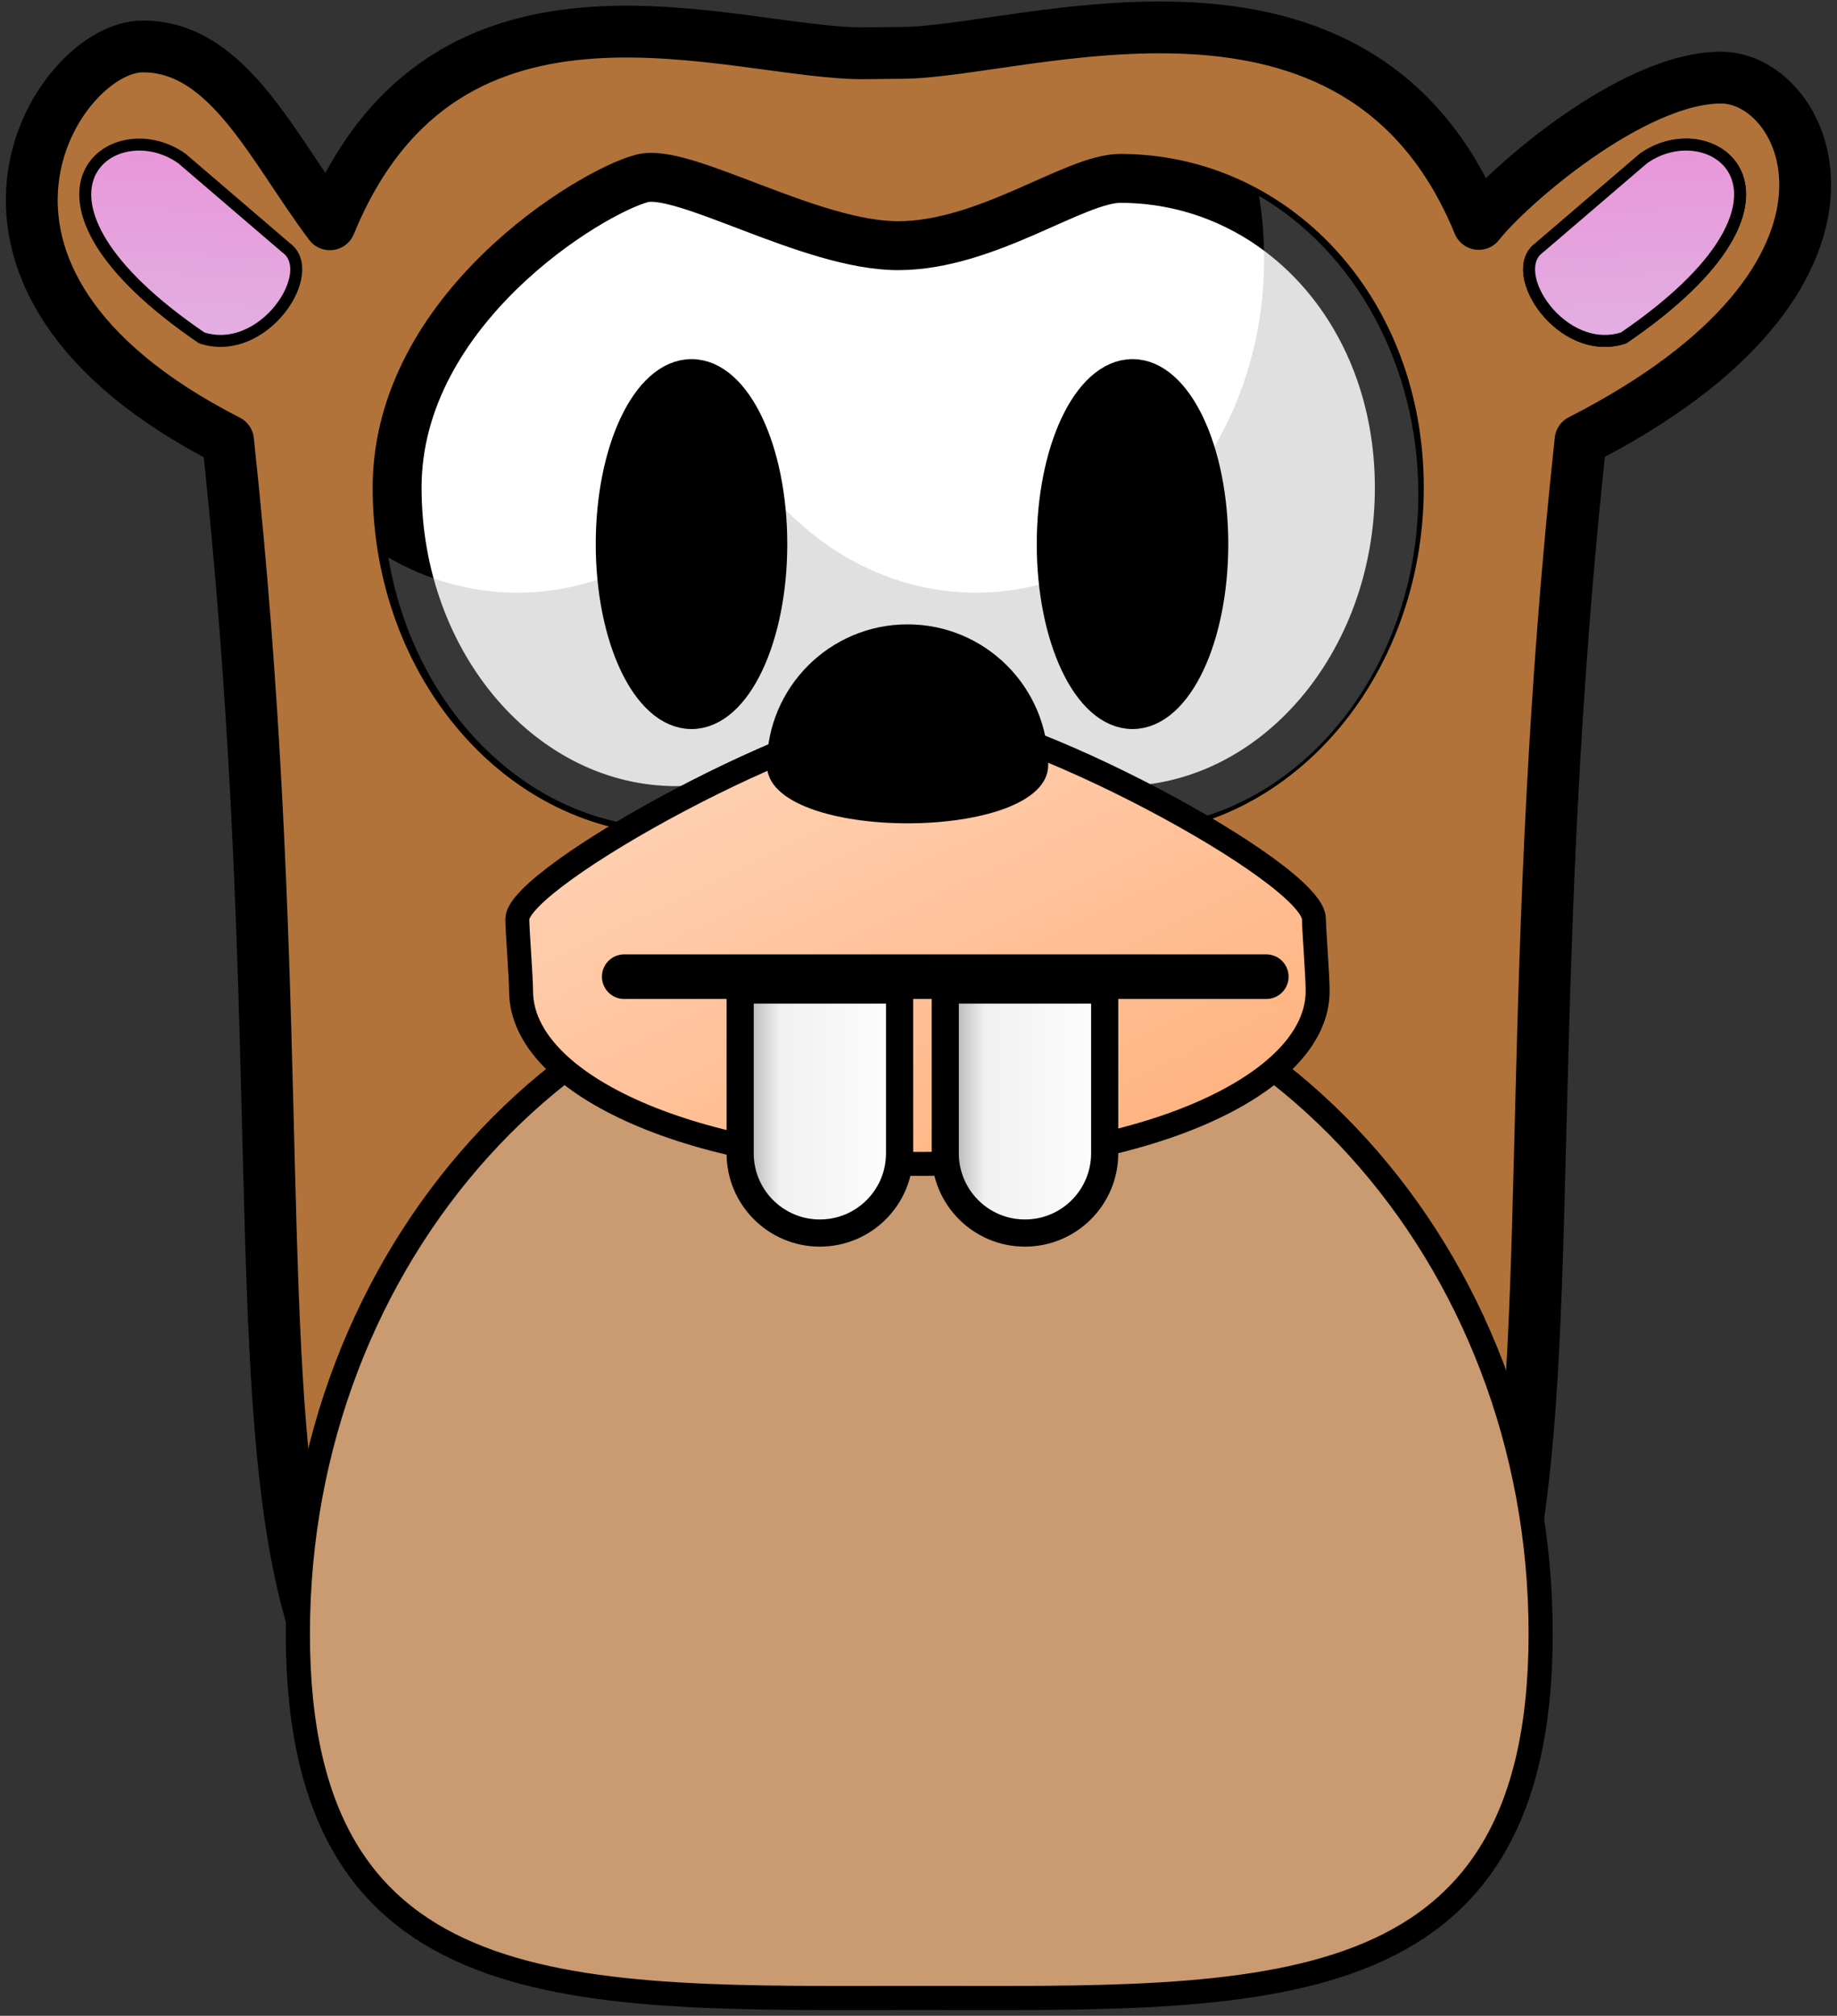 <?xml version="1.0" encoding="UTF-8"?>
<svg width="206px" height="226px" viewBox="0 0 206 226" version="1.1" xmlns="http://www.w3.org/2000/svg" xmlns:xlink="http://www.w3.org/1999/xlink">
    <rect x="0" y="0" width="206" height="226" fill="#333333" stroke="none"/>
    <!-- Generator: Sketch 52.4 (67378) - http://www.bohemiancoding.com/sketch -->
    <title>mole</title>
    <desc>Created with Sketch.</desc>
    <defs>
        <linearGradient x1="50%" y1="0%" x2="50%" y2="100%" id="linearGradient-1">
            <stop stop-color="#FAD961" offset="0%"></stop>
            <stop stop-color="#F76B1C" offset="100%"></stop>
        </linearGradient>
        <linearGradient x1="50%" y1="0%" x2="50%" y2="100%" id="linearGradient-2">
            <stop stop-color="#E992D7" offset="0%"></stop>
            <stop stop-color="#E2B1E2" offset="100%"></stop>
        </linearGradient>
        <linearGradient x1="27.36%" y1="18.787%" x2="90.184%" y2="90.34%" id="linearGradient-3">
            <stop stop-color="#FFCEAE" offset="0%"></stop>
            <stop stop-color="#FFB280" offset="100%"></stop>
        </linearGradient>
        <linearGradient x1="-8.611%" y1="1770.326%" x2="108.556%" y2="1770.326%" id="linearGradient-4">
            <stop stop-color="#8A8A8A" offset="0%"></stop>
            <stop stop-color="#F1F1F1" offset="28.57%"></stop>
            <stop stop-color="#FFFFFF" offset="100%"></stop>
        </linearGradient>
        <linearGradient x1="-8.633%" y1="1772.183%" x2="108.534%" y2="1772.183%" id="linearGradient-5">
            <stop stop-color="#8A8A8A" offset="0%"></stop>
            <stop stop-color="#F1F1F1" offset="28.57%"></stop>
            <stop stop-color="#FFFFFF" offset="100%"></stop>
        </linearGradient>
    </defs>
    <g id="Page-1" stroke="none" stroke-width="1" fill="none" fill-rule="evenodd">
        <g id="mole" transform="translate(3, 3)">
            <path d="M94,2.969 C79.374,3.139 47.07,-9.724 33.991,22.147 C27.472,13.482 22.573,2.165 12.96,2.207 C3.347,2.249 -13.42,28.054 22.573,46.41 C35.075,162.403 9.604,206.976 83.609,205.382 C87.826,205.292 92.454,205.353 97.252,205.466 L97.378,205.466 L99.561,205.508 L99.561,205.424 C104.364,205.311 108.984,205.249 113.204,205.34 C187.209,206.934 161.739,162.361 174.241,46.368 C210.234,28.012 200,5.701 190,5.701 C180,5.701 166,18 162.823,22.105 C149.302,-10.842 111.695,2.927 98.092,2.927 C97.929,2.927 96.565,2.941 94,2.969 Z" id="Shape" stroke="#000000" stroke-width="5.81" fill="#B2733A" stroke-linecap="round" stroke-linejoin="round"></path>
            <path d="M100.085,221 C61.601,221 30.403,222.7 30.403,180.171 C30.403,137.643 61.601,103.167 100.085,103.167 C138.569,103.167 169.767,137.643 169.767,180.171 C169.767,222.7 138.569,221 100.085,221 Z" id="Shape" stroke="#000000" stroke-width="2.705" fill="#CA9A70"></path>
            <path d="M41.532,51.673 C41.532,71.662 55.561,87.879 72.836,87.879 C82.988,87.879 91.996,82.273 97.715,73.596 C103.432,82.278 112.46,87.879 122.618,87.879 C139.888,87.879 153.919,71.658 153.919,51.673 C153.919,31.689 139.888,17 122.618,17 C117.51,17 107.681,24.544 97.715,24.544 C87.866,24.544 73.67,15.772 69,17 C63.164,18.535 41.532,31.685 41.532,51.673 Z" id="Shape" stroke="#000000" stroke-width="5.484" fill="#FFFFFF" stroke-linecap="round"></path>
            <path d="M138.19,18.965 C138.572,21.262 138.753,23.649 138.753,26.075 C138.753,46.716 124.289,63.448 106.453,63.448 C95.962,63.448 86.604,57.674 80.699,48.707 C74.793,57.668 65.518,63.448 55.033,63.448 C49.831,63.448 44.907,62.032 40.552,59.503 C43.425,76.75 56.546,89.809 72.288,89.809 C82.774,89.809 92.092,83.985 97.998,75.024 C103.903,83.991 113.217,89.809 123.709,89.809 C141.545,89.809 156.052,73.033 156.052,52.392 C156.052,37.766 148.773,25.11 138.19,18.965 Z" id="Shape" fill="#A5A5A5" opacity="0.337"></path>
            <g id="Group" transform="translate(115, 39)" fill="#000000" stroke="#000000" stroke-width="3.476">
                <path d="M18,19.002 C18,29.494 13.971,38 9.001,38 C4.029,38 0,29.494 0,19.002 C0,8.506 4.029,0 9.001,0 C13.973,0 18,8.506 18,19.002 Z" id="Shape"></path>
            </g>
            <g id="Group-Copy" transform="translate(65.546, 39)" fill="#000000" stroke="#000000" stroke-width="3.476">
                <path d="M18,19.002 C18,29.494 13.971,38 9.001,38 C4.029,38 0,29.494 0,19.002 C0,8.506 4.029,0 9.001,0 C13.973,0 18,8.506 18,19.002 Z" id="Shape"></path>
            </g>
            <path d="M178.699,34.835 C171.699,36.835 165.699,26.99 169.607,24.398 L181.607,14.822 C189.607,9.515 202.418,19.839 178.699,34.835 Z" id="Shape-Copy-2" stroke="#000000" stroke-width="1.343" fill="url(#linearGradient-1)" stroke-linecap="round" stroke-linejoin="round" transform="translate(180.346, 24.256) rotate(-2) translate(-180.346, -24.256) "></path>
            <path d="M178.699,34.835 C171.699,36.835 165.699,26.99 169.607,24.398 L181.607,14.822 C189.607,9.515 202.418,19.839 178.699,34.835 Z" id="Shape-Copy-3" stroke="#000000" stroke-width="1.343" fill="url(#linearGradient-2)" stroke-linecap="round" stroke-linejoin="round" transform="translate(180.346, 24.256) rotate(-2) translate(-180.346, -24.256) "></path>
            <path d="M16.699,34.835 C9.699,36.835 3.699,26.99 7.607,24.398 L19.607,14.822 C27.607,9.515 40.418,19.839 16.699,34.835 Z" id="Shape-Copy-4" stroke="#000000" stroke-width="1.343" fill="url(#linearGradient-2)" stroke-linecap="round" stroke-linejoin="round" transform="translate(18.346, 24.256) scale(-1, 1) rotate(-2) translate(-18.346, -24.256) "></path>
            <path d="M55.012,100.036 C55.012,101.331 55.432,106.625 55.432,108.107 C55.432,118.817 75.431,127.493 100.097,127.493 C124.763,127.493 144.762,118.817 144.762,108.107 C144.762,106.402 144.343,101.109 144.343,100.036 C144.343,94.89 111.025,77 99.887,77 C88.342,77 55.012,95.336 55.012,100.036 Z" id="Shape" stroke="#000000" stroke-width="2.687" fill="url(#linearGradient-3)"></path>
            <path d="M83,82.773 C83,74.062 90.062,67 98.773,67 C107.484,67 114.546,74.062 114.546,82.773 C114.546,91.484 83,91.484 83,82.773 Z" id="Shape" fill="#000000"></path>
            <path d="M80,108 L97.878,108 L97.878,126.304 C97.878,131.241 93.876,135.243 88.939,135.243 L88.939,135.243 C84.002,135.243 80,131.241 80,126.304 L80,108 Z" id="Shape" stroke="#000000" stroke-width="3.045" fill="url(#linearGradient-4)"></path>
            <path d="M103,108 L120.878,108 L120.878,126.304 C120.878,131.241 116.876,135.243 111.939,135.243 L111.939,135.243 C107.002,135.243 103,131.241 103,126.304 L103,108 Z" id="Shape" stroke="#000000" stroke-width="3.045" fill="url(#linearGradient-5)"></path>
            <path d="M67,106.5 L139,106.5" id="Path" stroke="#000000" stroke-width="5" stroke-linecap="round" fill-rule="nonzero"></path>
        </g>
    </g>
</svg>